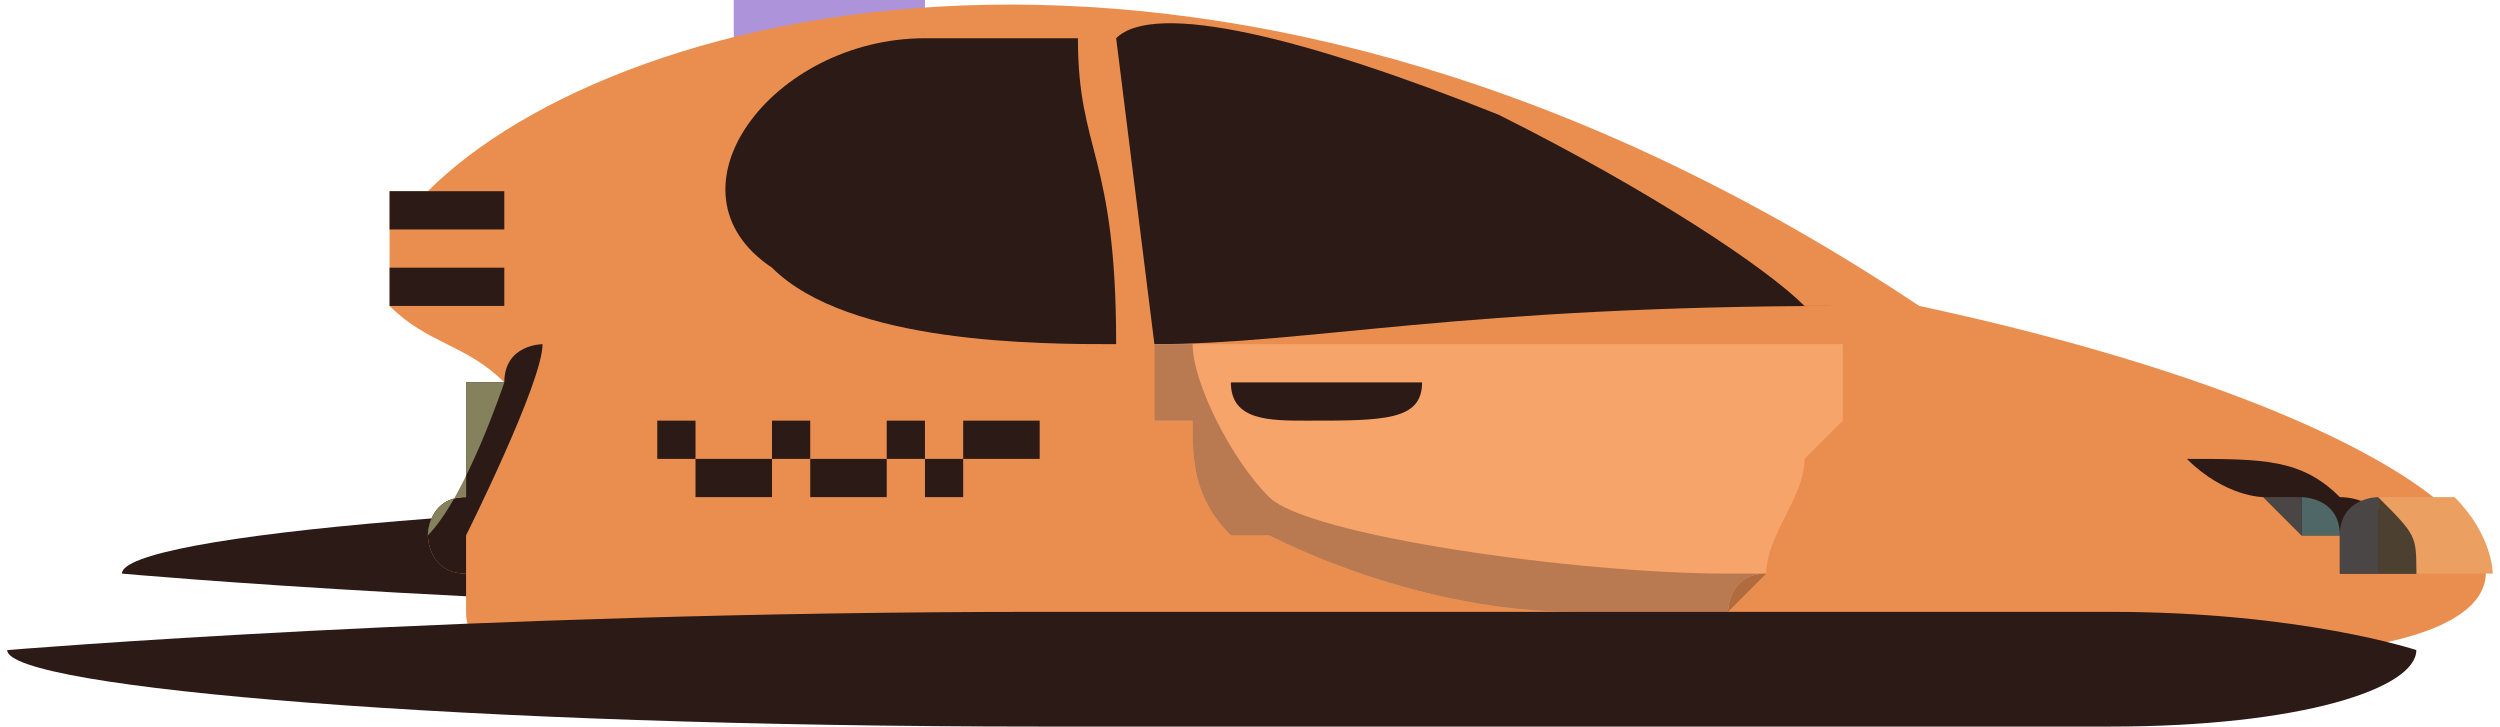 <?xml version="1.0" encoding="UTF-8"?>
<!DOCTYPE svg PUBLIC "-//W3C//DTD SVG 1.1//EN" "http://www.w3.org/Graphics/SVG/1.1/DTD/svg11.dtd">
<!-- Creator: CorelDRAW X8 -->
<svg xmlns="http://www.w3.org/2000/svg" xml:space="preserve" width="22.62mm" height="6.574mm" version="1.1" style="shape-rendering:geometricPrecision; text-rendering:geometricPrecision; image-rendering:optimizeQuality; fill-rule:evenodd; clip-rule:evenodd"
viewBox="0 0 65 19"
 xmlns:xlink="http://www.w3.org/1999/xlink">
 <defs>
  <style type="text/css">
   <![CDATA[
    .fil1 {fill:#2B1A15;fill-rule:nonzero}
    .fil9 {fill:#4B4646;fill-rule:nonzero}
    .fil13 {fill:#4C4030;fill-rule:nonzero}
    .fil7 {fill:#4F6767;fill-rule:nonzero}
    .fil11 {fill:#606365;fill-rule:nonzero}
    .fil10 {fill:#648487;fill-rule:nonzero}
    .fil14 {fill:#6A8074;fill-rule:nonzero}
    .fil6 {fill:#85815D;fill-rule:nonzero}
    .fil0 {fill:#AD94DA;fill-rule:nonzero}
    .fil4 {fill:#B06B3E;fill-rule:nonzero}
    .fil5 {fill:#B97A51;fill-rule:nonzero}
    .fil8 {fill:#C8916C;fill-rule:nonzero}
    .fil2 {fill:#EA8E50;fill-rule:nonzero}
    .fil12 {fill:#EBA061;fill-rule:nonzero}
    .fil3 {fill:#F7A46B;fill-rule:nonzero}
   ]]>
  </style>
 </defs>
 <g id="Слой_x0020_6">
  <g id="_810142352">
   <polygon class="fil0" points="24,11 19,11 19,0 24,0 "/>
   <path class="fil1" d="M28 13l26 0 0 0c5,0 8,1 8,2 0,0 -3,1 -8,1l0 0 -26 0c-14,0 -25,-1 -25,-1 0,-1 11,-2 25,-2z"/>
   <path class="fil2" d="M10 6c0,0 0,1 0,1 0,0 0,0 0,0 0,0 0,0 0,0 0,1 0,1 0,1 1,1 2,1 3,2l0 0 0 0c0,0 -1,0 -1,0l0 0 0 0 0 0c0,1 0,2 0,2l0 0 0 1 0 0 0 0c-1,0 -1,1 -1,1l0 0c0,0 0,1 1,1 0,0 0,1 0,1l0 0 0 0c0,1 1,1 1,1 1,1 48,1 48,0 8,-1 3,-6 -11,-9 -18,-12 -34,-8 -39,-3 -1,0 -1,0 -1,0 0,0 0,1 0,1 0,0 0,0 0,0 0,0 0,0 0,0l0 0 0 0z"/>
   <path class="fil1" d="M29 1c1,-1 5,0 10,2 4,2 7,4 8,5l1 0c-10,0 -14,1 -18,1l-1 -8z"/>
   <path class="fil3" d="M30 11l1 0c0,1 0,2 1,3l0 0 0 0 0 0c0,0 1,0 1,0l0 0 0 0c2,1 5,2 8,2l0 0c0,0 0,0 1,0l0 0 0 0 0 0c1,0 2,0 2,0 1,0 1,0 1,0l0 0 0 0 0 0c0,0 0,-1 1,-1l0 0c0,-1 1,-2 1,-3 0,0 1,-1 1,-1 0,-1 0,-1 0,-2 0,0 -13,0 -17,0l0 0c-1,0 -1,0 -1,0 0,0 0,1 0,2l0 0 0 0z"/>
   <path class="fil4" d="M43 16c0,0 1,0 1,0l0 0c0,0 -1,0 -1,0 -1,0 -1,0 -1,0l0 0 0 0 0 0 0 0 0 0c0,0 0,0 1,0l0 0zm-2 0l0 0 0 0c-3,0 -6,-1 -8,-2l0 0c0,0 0,0 0,0 2,1 5,2 8,2l0 0 0 0zm4 0l0 0 0 0 0 0 0 0c0,0 1,-1 1,-1l0 0 0 0 0 0c-1,0 -1,1 -1,1l0 0 0 0 0 0zm-13 -2l0 0 0 0 0 0 0 0c-1,-1 -1,-2 -1,-3l-1 0 0 0 1 0c0,1 0,2 1,3l0 0 0 0 0 0 0 0z"/>
   <path class="fil5" d="M43 16c0,0 1,0 1,0l0 0c1,0 1,0 1,0l0 0 0 0 0 0c0,0 0,-1 1,-1l0 0c-1,0 -1,0 -1,0 -4,0 -11,-1 -12,-2 -1,-1 -2,-3 -2,-4l0 0 -1 0c0,1 0,1 0,2l0 0 1 0c0,1 0,2 1,3l0 0 0 0 0 0 0 0c0,0 1,0 1,0l0 0c2,1 5,2 8,2l0 0 0 0c0,0 1,0 1,0l0 0 0 0 0 0c0,0 0,0 1,0l0 0 0 0z"/>
   <path class="fil1" d="M32 10c0,1 1,1 2,1 2,0 3,0 3,-1 0,0 -1,0 -3,0 -1,0 -2,0 -2,0z"/>
   <path class="fil1" d="M11 14l0 0c0,0 0,1 1,1 0,0 0,0 0,-1 0,0 2,-4 2,-5 0,0 -1,0 -1,1l-1 0 0 0 0 0 0 0c0,1 0,2 0,2l0 0 0 1 0 0 0 0c-1,0 -1,1 -1,1l0 0z"/>
   <path class="fil6" d="M11 14c1,-1 2,-4 2,-4 0,0 0,0 -1,0l0 0 0 0 0 0c0,1 0,2 0,2l0 0 0 1 0 0 0 0c-1,0 -1,1 -1,1l0 0 0 0z"/>
   <path class="fil1" d="M57 12c1,1 2,1 2,1 1,1 1,1 1,1l0 0 0 0 0 0 1 0c0,0 0,0 0,1l1 0 0 0 0 0c0,0 0,0 0,0 1,0 1,0 1,0 0,-1 -1,-2 -2,-2 -1,-1 -2,-1 -4,-1l0 0z"/>
   <path class="fil7" d="M62 15c0,0 0,0 0,0l0 0 0 -2 0 0c0,0 0,0 0,0l0 0 0 0 0 0 0 0 0 0 0 0 0 0 0 0 0 0 0 0 0 0c0,0 0,1 0,1 0,0 0,1 0,1l0 0 0 0 0 0 0 0z"/>
   <path class="fil8" d="M62 15l0 0 0 0 -1 0 0 0 1 0 0 0zm-1 -1c0,0 0,0 0,0l0 0 -1 0c1,0 1,0 1,0l0 0z"/>
   <path class="fil9" d="M62 15c0,0 0,-1 0,-1 0,0 0,-1 0,-1l0 0 0 0 0 0 0 0 0 0 0 0c0,0 -1,0 -1,1 0,0 0,0 0,0 0,0 0,0 0,0 0,0 0,0 0,0 0,0 0,0 0,1l0 0 1 0 0 0 0 0z"/>
   <path class="fil7" d="M60 14c0,0 0,0 0,0 0,0 0,0 0,0l0 0 0 0zm0 0c0,0 0,0 1,0 0,-1 -1,-1 -1,-1l0 0 0 0 0 0 0 0 0 0 0 0 0 0 0 0 0 0 0 0 0 0c0,0 0,0 0,1 0,0 0,0 0,0l0 0z"/>
   <path class="fil10" d="M61 14c0,0 0,0 0,0 0,0 0,0 0,0 -1,0 -1,0 -1,0 0,0 0,0 0,0 0,0 0,0 0,0l1 0 0 0 0 0z"/>
   <path class="fil9" d="M60 14c0,0 0,0 0,0 0,0 0,0 0,0l0 0zm0 0c0,0 0,0 0,0 0,0 0,0 0,0 0,-1 0,-1 0,-1l0 0 0 0 0 0 0 0 0 0 0 0c0,0 -1,0 -1,0 1,1 1,1 1,1l0 0 0 0 0 0z"/>
   <path class="fil11" d="M60 14c0,0 0,0 0,0 0,0 0,0 0,0l0 0c0,0 0,0 0,0l0 0z"/>
   <path class="fil1" d="M27 16l28 0 0 0c5,0 8,1 8,1 0,1 -3,2 -8,2l0 0 -28 0c-15,0 -27,-1 -27,-2 0,0 12,-1 27,-1z"/>
   <path class="fil12" d="M65 15c0,0 0,-1 -1,-2l-2 0c1,1 1,1 1,2 0,0 0,0 0,0l2 0 0 0z"/>
   <path class="fil13" d="M63 15c0,0 0,0 0,0 0,-1 0,-1 -1,-2l0 0c0,0 0,1 0,1 0,0 0,0 0,1l1 0 0 0z"/>
   <path class="fil14" d="M62 15c0,-1 0,-1 0,-1 0,0 0,-1 0,-1l0 0 0 2 0 0 0 0z"/>
   <path class="fil1" d="M28 1c0,3 1,3 1,8 -2,0 -7,0 -9,-2 -3,-2 0,-6 4,-6 1,0 4,0 4,0l0 0z"/>
   <path class="fil1" d="M10 6l3 0c0,0 0,0 0,-1 0,0 0,0 0,0l-3 0c0,0 0,1 0,1l0 0z"/>
   <path class="fil1" d="M10 6l3 0c0,0 0,0 0,0 0,0 0,0 0,0l-3 0c0,0 0,0 0,0l0 0z"/>
   <path class="fil1" d="M10 7c0,0 0,0 0,0l3 0c0,0 0,0 0,0 0,0 0,0 0,0l-3 0 0 0z"/>
   <path class="fil1" d="M10 7c0,1 0,1 0,1l3 0c0,0 0,0 0,0 0,0 0,-1 0,-1l-3 0 0 0z"/>
   <polygon class="fil1" points="27,12 25,12 25,11 27,11 "/>
   <polygon class="fil1" points="25,13 24,13 24,12 25,12 "/>
   <polygon class="fil1" points="23,13 21,13 21,12 23,12 "/>
   <polygon class="fil1" points="24,12 23,12 23,11 24,11 "/>
   <polygon class="fil1" points="21,12 20,12 20,11 21,11 "/>
   <polygon class="fil1" points="20,13 18,13 18,12 20,12 "/>
   <polygon class="fil1" points="18,12 17,12 17,11 18,11 "/>
  </g>
 </g>
</svg>
